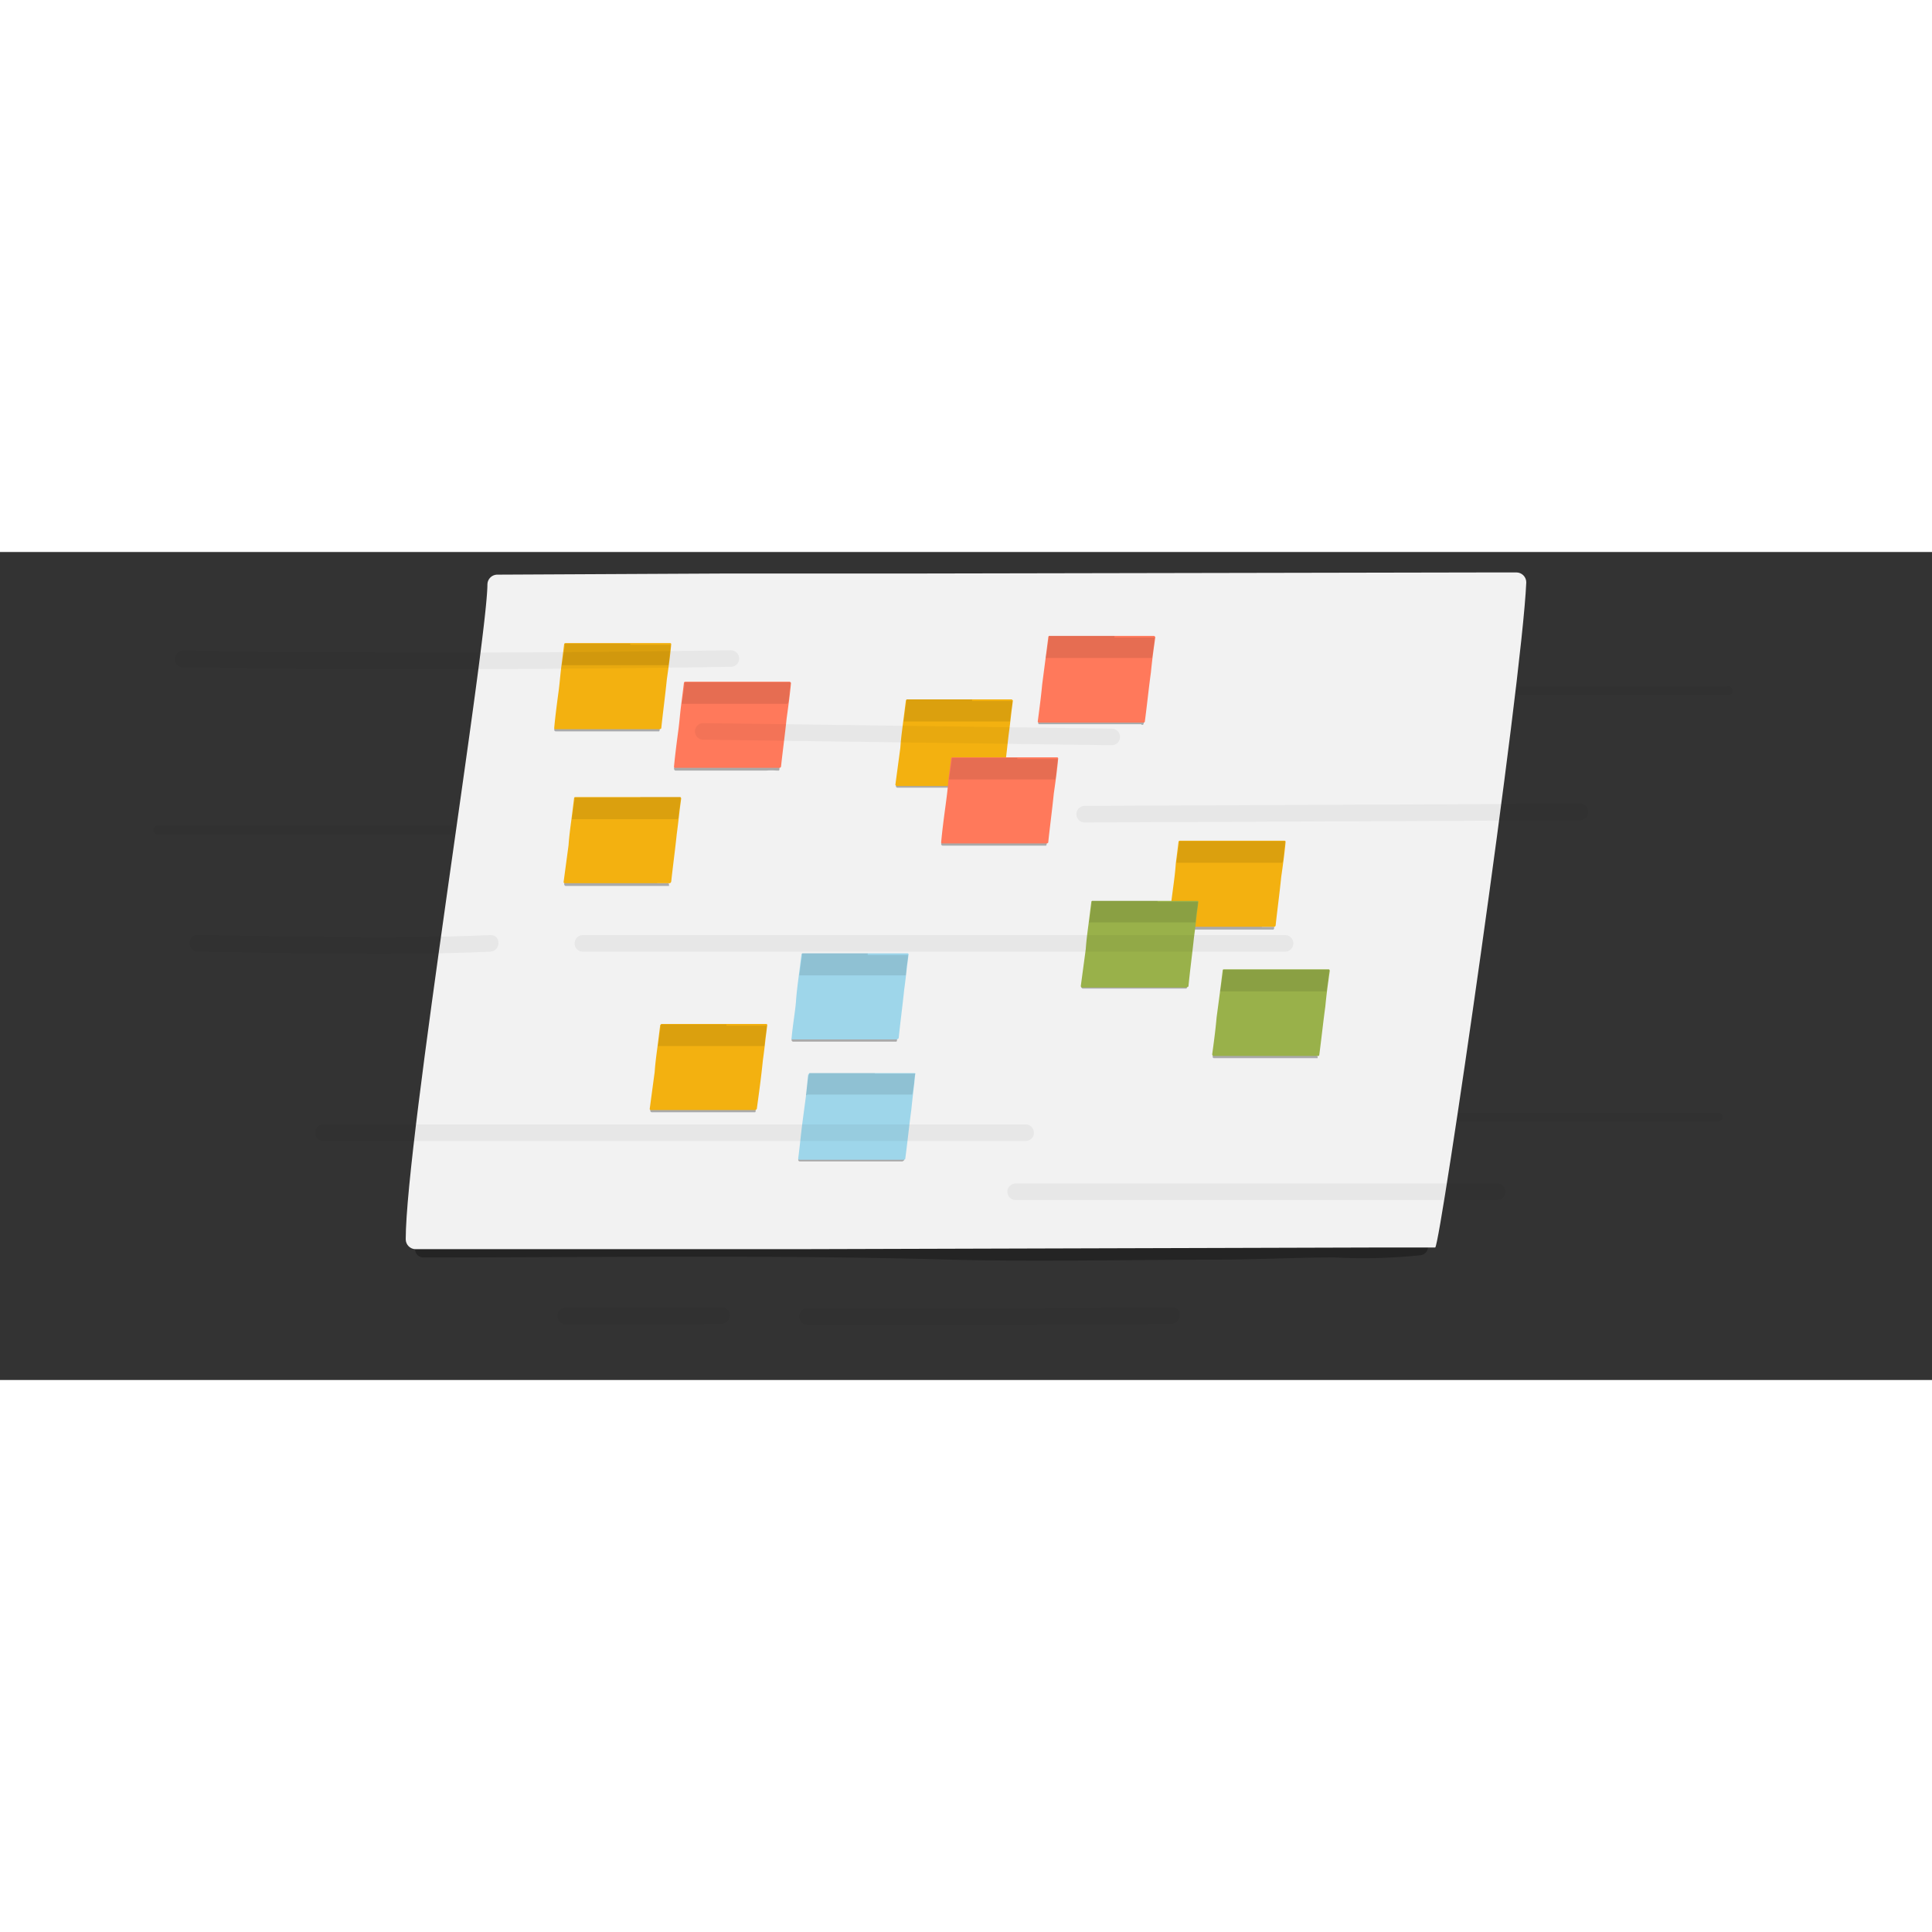 <svg width="480" height="480" viewBox="0 0 350 150" preserveAspectRatio="xMidYMid" xmlns="http://www.w3.org/2000/svg" xmlns:xlink="http://www.w3.org/1999/xlink" style="background-color: #FFF"><rect x="0" y="0" width="350" height="150" fill="#333333" stroke="none"/><clipPath id="a"><path d="m276.5 5.5a1.8 1.8 0 0 0 -1.8-1.8h-3.4l-106.6.2h-33.7l-40.2.2h-.8a1.8 1.8 0 0 0 -1.7 1.7c0 10.4-14.8 101.2-14.8 118.7a1.8 1.8 0 0 0 1.8 1.8h68.6l104.8-.3h11.3c.9-.1 15.7-102.1 16.5-120.5z"/></clipPath><path d="m103.9 49.6h-75.6a.8.8 0 0 0 0 1.5h75.6a.8.8 0 0 0 0-1.5z" opacity=".05"/><path d="m166 103.1h145.3a.7.7 0 1 0 0-1.5h-145.3a.8.8 0 0 0 0 1.5z" opacity=".05"/><path d="m213.2 25.9h99.6a.8.8 0 1 0 0-1.5h-99.6a.8.8 0 0 0 0 1.5z" opacity=".05"/><path d="m76.7 127.8c31.9 0 63.8-.5 95.6.4 16 .4 31.8 0 47.8 0 7.3 0 14.5-.4 21.7-.4a100 100 0 0 0 15.5-.4c1.9-.2 1.9-3.2 0-3a100 100 0 0 1 -15.5.4c-6.9-.1-13.9.5-20.8.4-16.3-.1-32.4.5-48.7 0-31.8-.9-63.7-.4-95.6-.4a1.5 1.5 0 0 0 0 3z" opacity=".3"/><g clip-path="url(#a)"><path d="m276.5 5.5a1.8 1.8 0 0 0 -1.8-1.8h-3.4l-106.6.2h-33.7l-40.2.2h-.8a1.8 1.8 0 0 0 -1.7 1.7c0 10.4-14.8 101.2-14.8 118.7a1.8 1.8 0 0 0 1.8 1.8h68.6l104.8-.3h11.3c.9-.1 15.7-102.1 16.5-120.5z" fill="#f2f2f2"/><path d="m117.3 31.9h-16.5c-.2 0-.4.1-.4.3a.3.3 0 0 0 .3.3h18.7a.4.4 0 0 0 .1-.3v-.2h-2.2z" opacity=".3"/><path d="m120.8 23.1c.3-2.1.6-4.2.8-6.4a.2.2 0 0 0 -.2-.2h-18.9c-.2 0-.3.1-.3.2l-.5 4c-.2 1.5-.3 3-.5 4.5s-.6 4.4-.8 6.7c0 .1 0 .2.2.2h18.9c.1 0 .3-.1.3-.2.3-2.9.7-5.8 1-8.8z" fill="#f3b110"/><path d="m114.2 16.6h-11.8c-.1.1-.1.2-.1.4s-.3 2.3-.5 3.5h19.3a12.3 12.3 0 0 0 .2-2 8.8 8.8 0 0 0 .2-1.7h-7.3z" opacity=".1"/><path d="m139 38.9h-5.4a17.7 17.7 0 0 1 -2.3 0h-8.8a.4.4 0 0 0 -.4.3c0 .2.1.4.3.4h16.4a12 12 0 0 1 1.9 0h.4a.3.3 0 0 0 .1-.2v-.4h-2.2z" opacity=".3"/><path d="m142.5 30.2c.3-2.2.6-4.3.8-6.5l-.2-.2h-18.9c-.2 0-.3.1-.3.2l-.5 4c-.2 1.5-.3 3-.5 4.5s-.6 4.5-.8 6.7c0 .1 0 .2.2.2h18.9a.3.3 0 0 0 .3-.3c.3-2.8.7-5.7 1-8.6z" fill="#ff795b"/><path d="m135.9 23.6h-11.8a.6.6 0 0 0 -.1.4c-.1 1.2-.3 2.3-.5 3.5h19.1l.2-.2a12.3 12.3 0 0 0 .2-1.9 11 11 0 0 0 .2-1.8z" opacity=".1"/><path d="m119.1 59.8h-16.5a.4.4 0 0 0 -.4.3c0 .2.1.4.3.4h18.7v-.2a.4.4 0 0 0 -.1-.3h-2.1z" opacity=".3"/><path d="m122.6 51.1c.3-2.2.5-4.3.8-6.4 0-.2-.1-.3-.2-.3h-19a.2.2 0 0 0 -.2.2l-.5 4c-.2 1.5-.4 3-.5 4.5l-.9 6.7a.2.2 0 0 0 .2.2h19q.2 0 .3-.3c.3-2.8.7-5.7 1-8.6z" fill="#f3b110"/><path d="m116 44.5h-11.9v.4c-.2 1.2-.3 2.3-.5 3.5h19.1l.2-.2a12.3 12.3 0 0 1 .2-1.9 11.1 11.1 0 0 0 .2-1.7v-.2h-7.3z" opacity=".1"/><path d="m179.2 42.1h-16.5c-.2 0-.4.1-.4.3a.3.3 0 0 0 .3.3h18.7a.4.4 0 0 0 .1-.3c0-.1 0-.1-.1-.2s-.1-.1-.2-.1z" opacity=".3"/><path d="m182.7 33.3c.3-2.1.5-4.3.8-6.4l-.2-.2h-19c-.1 0-.2.2-.2.3l-.5 3.9c-.2 1.5-.4 3.1-.5 4.6l-.9 6.7.2.2h19l.3-.2c.3-3 .7-6 1-8.9z" fill="#f3b110"/><path d="m176.1 26.7h-11.9v.5c-.2 1.1-.3 2.3-.5 3.5h19.3a13.6 13.6 0 0 1 .2-2 8.8 8.8 0 0 0 .2-1.7h-7.3z" opacity=".1"/><path d="m187.4 52.6h-16.5c-.2 0-.4.1-.4.3a.3.3 0 0 0 .3.3h18.7a.4.4 0 0 0 .1-.3c.1 0 0-.1 0-.2h-2.2z" opacity=".3"/><path d="m190.9 43.8c.3-2.1.6-4.2.8-6.4a.2.2 0 0 0 -.2-.2h-18.9c-.2 0-.3.1-.3.2l-.5 4c-.1 1.5-.3 3-.5 4.5s-.6 4.4-.8 6.7c0 .1 0 .2.2.2h18.9c.1 0 .3-.1.3-.2.3-2.9.7-5.8 1-8.8z" fill="#ff795b"/><path d="m184.3 37.3h-11.8c-.1.1-.1.2-.1.4s-.3 2.3-.5 3.5h19.3a12.3 12.3 0 0 0 .2-2 8.8 8.8 0 0 0 .2-1.7h-7.3z" opacity=".1"/><path d="m205 30.6h-16.6a.3.3 0 0 0 -.3.3c-.1.2.1.3.2.3h18.4a.1.1 0 0 1 .1.1h.3c0-.1.1-.2.1-.3v-.2h-2.2z" opacity=".3"/><path d="m208.5 21.8c.2-2.1.5-4.3.8-6.4l-.2-.2h-19c-.1 0-.2.1-.2.3l-.5 3.9-.6 4.6c-.2 2.2-.5 4.4-.8 6.7a.2.2 0 0 0 .2.2h19a.2.2 0 0 0 .2-.2c.4-3 .7-6 1.1-8.9z" fill="#ff795b"/><path d="m201.9 15.2h-11.9v.5c-.2 1.1-.3 2.3-.6 3.5h19.3l.3-2c.1-.5.1-1.1.2-1.7h-7.3zm6.8 3.6.2-1.2z" opacity=".1"/><path d="m228.6 67.7h-16.5a.4.4 0 0 0 -.4.3c0 .2.1.4.3.4h18.7a.3.3 0 0 0 .1-.2c.1-.1 0-.2 0-.3h-2.2z" opacity=".3"/><path d="m232.1 58.9c.3-2.1.6-4.2.8-6.4a.2.2 0 0 0 -.2-.2h-18.9c-.2 0-.3.1-.3.2l-.5 4c-.1 1.5-.3 3-.5 4.5s-.6 4.5-.8 6.7c0 .1 0 .2.2.2h18.9a.3.3 0 0 0 .3-.3c.3-2.8.7-5.7 1-8.7z" fill="#f3b110"/><path d="m225.5 52.4h-11.8c-.1.1-.1.2-.1.4s-.3 2.3-.5 3.5h19.1c.1 0 .1-.1.2-.2a12.3 12.3 0 0 0 .2-1.9 11 11 0 0 0 .2-1.8z" opacity=".1"/><path d="m212.8 78.5h-16.5c-.2-.1-.4.1-.4.3a.3.3 0 0 0 .3.3h18.7c.1 0 .1-.1.1-.2v-.2h-2.2z" opacity=".3"/><path d="m216.3 69.8c.3-2.1.5-4.3.8-6.4a.2.2 0 0 0 -.2-.2h-19a.2.2 0 0 0 -.2.2l-.5 4c-.2 1.5-.4 3-.5 4.5l-.9 6.7c0 .2.1.3.2.3h19l.3-.2c.3-3.1.7-6 1-8.9z" fill="#99b14a"/><path d="m209.7 63.2h-11.9v.4c-.2 1.2-.3 2.4-.5 3.5h.1c0 .1.1 0 .1 0h19.1a13.6 13.6 0 0 1 .2-2 9.9 9.9 0 0 0 .2-1.7h-7.3z" opacity=".1"/><path d="m236.6 91h-16.6a.4.4 0 0 0 -.3.4c-.1.1.1.3.2.3h18.8v-.2c0-.1 0-.2-.1-.2s-.1-.1-.2-.1h-1.9z" opacity=".3"/><path d="m240.1 82.3c.2-2.2.5-4.3.8-6.4 0-.2-.1-.3-.2-.3h-19a.2.2 0 0 0 -.2.2l-.5 4-.6 4.5c-.2 2.3-.5 4.5-.8 6.7 0 .1.1.3.2.3h19a.2.2 0 0 0 .2-.2c.4-3 .7-5.9 1.1-8.8z" fill="#99b14a"/><path d="m233.5 75.7h-11.9v.4c-.2 1.2-.3 2.4-.6 3.5h19.3l.3-2a8.8 8.8 0 0 1 .2-1.7v-.2zm6.8 3.6.2-1.2z" opacity=".1"/><path d="m134.7 100.9h-16.5c-.2 0-.4.1-.4.3a.3.3 0 0 0 .3.3h18.7a.4.4 0 0 0 .1-.3.3.3 0 0 0 -.1-.2h-2.1z" opacity=".3"/><path d="m138.2 92.1c.3-2.1.5-4.2.8-6.4a.2.2 0 0 0 -.2-.2h-19l-.2.2-.5 4c-.2 1.5-.4 3-.5 4.5l-.9 6.7a.2.2 0 0 0 .2.2h19l.2-.2c.4-2.9.8-5.8 1.1-8.8z" fill="#f3b110"/><path d="m131.6 85.6h-11.9v.4c-.2 1.1-.3 2.3-.5 3.5h19.3a12.3 12.3 0 0 1 .2-1.9 11 11 0 0 0 .2-1.8h-7.3z" opacity=".1"/><path d="m161.6 109.8h-16.6c-.2 0-.3.1-.4.3a.3.3 0 0 0 .3.3h18.5c.1 0 .2 0 .2-.1a.2.2 0 0 0 .2-.2v-.2h-2.1z" opacity=".3"/><path d="m165.1 101c.2-2.1.5-4.3.7-6.4.1-.1 0-.2-.2-.2h-18.9q-.1 0-.3.3l-.4 3.9-.6 4.5c-.3 2.3-.5 4.5-.8 6.8a.2.2 0 0 0 .2.2h18.9c.2 0 .3-.1.3-.2.4-3 .7-6 1.1-8.9z" fill="#9ed6ea"/><path d="m158.5 94.4h-11.9c0 .2 0 .3-.1.4s-.3 2.4-.5 3.6h.1c.1 0 .1 0 .1-.1h18.9c.1 0 .2 0 .2-.1l.3-2a9.9 9.9 0 0 1 .2-1.7h-7.3zm6.8 3.6.2-1.2z" opacity=".1"/><path d="m160.3 88.1h-16.5c-.2 0-.4.1-.4.3a.3.3 0 0 0 .3.3h18.7a.4.4 0 0 0 .1-.3v-.2h-2.2z" opacity=".3"/><path d="m163.8 79.3c.3-2.1.5-4.3.8-6.4a.2.2 0 0 0 -.2-.2h-18.9c-.2 0-.3.1-.3.2l-.5 3.9c-.2 1.6-.4 3.1-.5 4.6s-.6 4.4-.8 6.7c-.1.1 0 .2.1.2h19l.3-.2c.3-2.9.7-5.9 1-8.8z" fill="#9ed6ea"/><path d="m157.2 72.7h-11.9v.5c-.2 1.1-.3 2.3-.5 3.5h19.3c.1-.7.1-1.3.2-2a8.8 8.8 0 0 0 .2-1.7h-7.3z" opacity=".1"/></g><path d="m105.6 72.4h127.2a1.5 1.5 0 0 0 0-3h-127.2a1.5 1.5 0 0 0 0 3z" opacity=".05"/><path d="m212.2 136.8c-21.9.3-43.9.2-65.9.2a1.5 1.5 0 0 0 0 3c22 0 44 .1 65.9-.2 2-.1 2-3.1 0-3z" opacity=".05"/><path d="m88.8 69.4c-17.6.8-35.3.2-53 0-1.9-.1-1.9 2.9 0 3 17.7.2 35.4.8 53 0 2-.1 2-3.1 0-3z" opacity=".05"/><path d="m201.4 32-74-1a1.5 1.5 0 0 0 0 3l74 1a1.5 1.5 0 0 0 0-3z" opacity=".05"/><path d="m286.2 45.6-89.7.4a1.5 1.5 0 0 0 0 3l89.7-.4a1.5 1.5 0 0 0 0-3z" opacity=".05"/><path d="m130.7 136.8c-9.4.2-18.8 0-28.2.1a1.5 1.5 0 0 0 0 3c9.4-.1 18.8.1 28.2-.1a1.5 1.5 0 0 0 0-3z" opacity=".05"/><path d="m132.4 17.8c-33.1.5-66.1.6-99.2.1a1.5 1.5 0 0 0 0 3c33.1.5 66.1.4 99.2-.1a1.5 1.5 0 0 0 0-3z" opacity=".05"/><path d="m184 117.4h87.2a1.5 1.5 0 0 0 0-3h-87.2a1.5 1.5 0 0 0 0 3z" opacity=".05"/><path d="m58.6 106.7h127.2a1.5 1.5 0 0 0 0-3h-127.2a1.5 1.5 0 0 0 0 3z" opacity=".05"/></svg>
